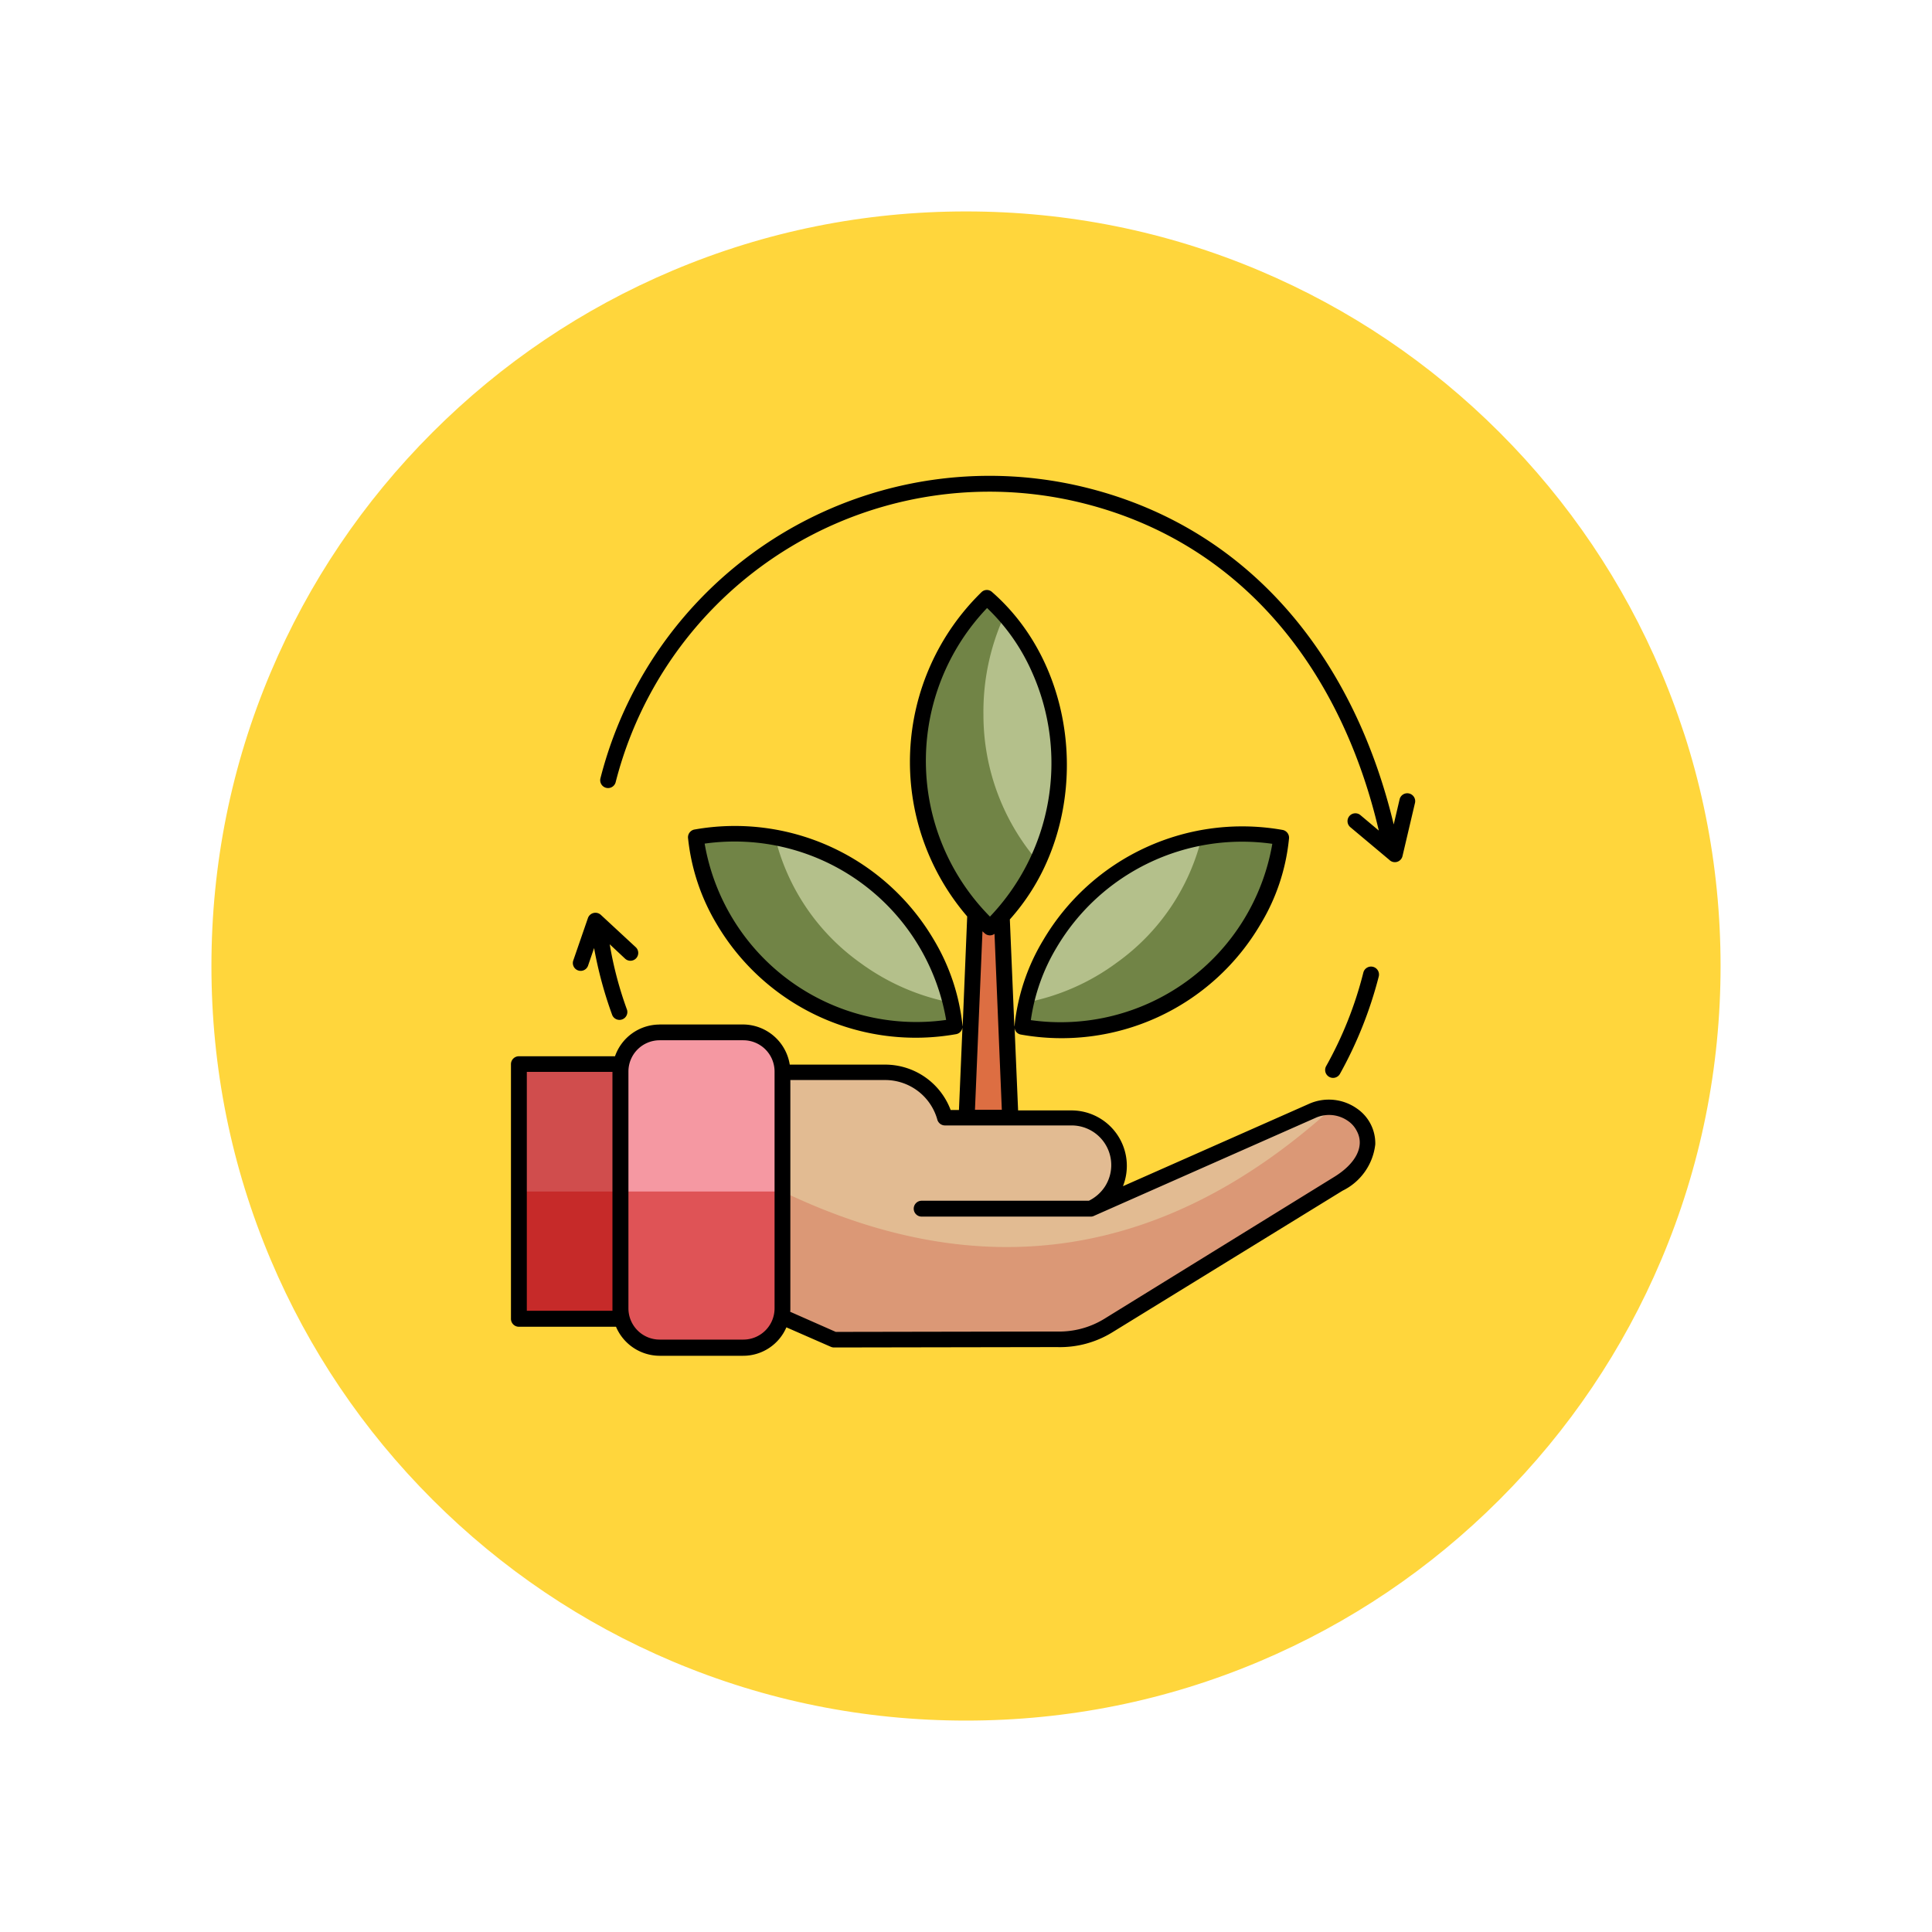 <svg xmlns="http://www.w3.org/2000/svg" xmlns:xlink="http://www.w3.org/1999/xlink" width="109.652" height="109.653" viewBox="0 0 109.652 109.653">
  <defs>
    <filter id="Path_874925" x="0" y="0" width="109.652" height="109.653" filterUnits="userSpaceOnUse">
      <feOffset dy="3" input="SourceAlpha"/>
      <feGaussianBlur stdDeviation="3" result="blur"/>
      <feFlood flood-opacity="0.161"/>
      <feComposite operator="in" in2="blur"/>
      <feComposite in="SourceGraphic"/>
    </filter>
  </defs>
  <g id="Group_1111636" data-name="Group 1111636" transform="translate(-424 -1743)">
    <g id="Group_1111413" data-name="Group 1111413" transform="translate(-586.73 -1328)">
      <g transform="matrix(1, 0, 0, 1, 1010.73, 3071)" filter="url(#Path_874925)">
        <g id="Path_874925-2" data-name="Path 874925" transform="translate(9 6)" fill="#ffd63c">
          <path d="M 45.826 90.153 C 39.841 90.153 34.037 88.981 28.573 86.67 C 23.295 84.438 18.554 81.241 14.483 77.17 C 10.412 73.099 7.215 68.358 4.983 63.08 C 2.672 57.616 1.5 51.811 1.5 45.827 C 1.5 39.841 2.672 34.037 4.983 28.573 C 7.215 23.295 10.412 18.554 14.483 14.483 C 18.554 10.412 23.295 7.215 28.573 4.983 C 34.037 2.672 39.841 1.5 45.826 1.5 C 51.811 1.5 57.616 2.672 63.079 4.983 C 68.358 7.215 73.098 10.412 77.169 14.483 C 81.241 18.554 84.437 23.295 86.67 28.573 C 88.981 34.037 90.152 39.841 90.152 45.826 C 90.152 51.811 88.981 57.616 86.67 63.08 C 84.437 68.358 81.241 73.099 77.169 77.17 C 73.098 81.241 68.358 84.438 63.079 86.67 C 57.616 88.981 51.811 90.153 45.826 90.153 Z" stroke="none"/>
          <path d="M 45.826 3 C 40.043 3 34.435 4.132 29.157 6.364 C 24.058 8.521 19.478 11.609 15.543 15.543 C 11.609 19.478 8.521 24.058 6.364 29.157 C 4.132 34.435 3 40.043 3 45.827 C 3 51.609 4.132 57.218 6.364 62.496 C 8.521 67.595 11.609 72.175 15.543 76.109 C 19.478 80.043 24.058 83.132 29.157 85.289 C 34.435 87.521 40.043 88.653 45.826 88.653 C 51.609 88.653 57.217 87.521 62.495 85.289 C 67.594 83.132 72.175 80.043 76.109 76.109 C 80.043 72.175 83.131 67.595 85.288 62.496 C 87.52 57.218 88.652 51.609 88.652 45.826 C 88.652 40.043 87.52 34.435 85.288 29.157 C 83.131 24.058 80.043 19.478 76.109 15.543 C 72.175 11.609 67.594 8.521 62.495 6.364 C 57.217 4.132 51.609 3 45.826 3 M 45.826 7.62939453125e-06 C 71.135 7.62939453125e-06 91.652 20.517 91.652 45.826 L 91.652 45.827 C 91.652 71.136 71.135 91.653 45.826 91.653 C 20.517 91.653 0 71.136 0 45.827 L 0 45.826 C 0 20.517 20.517 7.62939453125e-06 45.826 7.62939453125e-06 Z" stroke="none" fill="#fff"/>
        </g>
      </g>
    </g>
    <g id="sostenibilidad" transform="translate(426 1736.823)">
      <g id="Group_1111633" data-name="Group 1111633" transform="translate(27.448 40.083)">
        <path id="Path_900570" data-name="Path 900570" d="M258.972,232.7l.011.437.661,15.846H257l.661-15.846.022-.437Z" transform="translate(-231.674 -217.246)" fill="#dd6e42" fill-rule="evenodd"/>
        <path id="Path_900571" data-name="Path 900571" d="M236.92,94.8a12.944,12.944,0,0,1,.168,18.726A12.945,12.945,0,0,1,236.92,94.8Z" transform="translate(-210.361 -94.8)" fill="#718446" fill-rule="evenodd"/>
        <path id="Path_900572" data-name="Path 900572" d="M267.493,103.7a12.746,12.746,0,0,1,3.093,8.326,13.121,13.121,0,0,1-1.2,5.67,12.746,12.746,0,0,1-3.093-8.326A13.12,13.12,0,0,1,267.493,103.7Z" transform="translate(-239.925 -102.703)" fill="#b4c08b" fill-rule="evenodd"/>
        <path id="Path_900573" data-name="Path 900573" d="M135.48,225.111a12.576,12.576,0,0,0-14.68-10.736,12.576,12.576,0,0,0,14.68,10.736Z" transform="translate(-110.737 -200.76)" fill="#718446" fill-rule="evenodd"/>
        <path id="Path_900574" data-name="Path 900574" d="M170.685,225.413a12.393,12.393,0,0,0-4.83-7.15A12.771,12.771,0,0,0,160.7,216a12.341,12.341,0,0,0,4.83,7.15A12.837,12.837,0,0,0,170.685,225.413Z" transform="translate(-146.165 -202.418)" fill="#b4c08b" fill-rule="evenodd"/>
        <path id="Path_900575" data-name="Path 900575" d="M285.9,225.111a12.576,12.576,0,0,1,14.68-10.736,12.591,12.591,0,0,1-14.68,10.736Z" transform="translate(-257.335 -200.76)" fill="#718446" fill-rule="evenodd"/>
        <path id="Path_900576" data-name="Path 900576" d="M287.8,225.413a12.393,12.393,0,0,1,4.83-7.15A12.771,12.771,0,0,1,297.785,216a12.341,12.341,0,0,1-4.83,7.15A12.7,12.7,0,0,1,287.8,225.413Z" transform="translate(-259.022 -202.418)" fill="#b4c08b" fill-rule="evenodd"/>
        <path id="Path_900577" data-name="Path 900577" d="M162.991,343.132l12.562-5.558c2.365-1.053,4.92,2.028,1.524,4.124l-13.089,8.08a5.29,5.29,0,0,1-2.914.773l-12.641.022-4.651-2.051.157-6.04h-.84V335.4h8.214a3.52,3.52,0,0,1,3.407,2.566h7.194a2.7,2.7,0,0,1,1.076,5.166Z" transform="translate(-130.538 -308.438)" fill="#e2bb92" fill-rule="evenodd"/>
        <path id="Path_900578" data-name="Path 900578" d="M182.169,353c1.86.179,3.127,2.589.325,4.326l-13.089,8.08a5.29,5.29,0,0,1-2.914.773l-12.641.022L149.2,364.15l.1-3.833c.482-.818,1.02-1.659,1.614-2.533Q167.909,365.938,182.169,353Z" transform="translate(-135.954 -324.065)" fill="#db9876" fill-rule="evenodd"/>
        <path id="Path_900579" data-name="Path 900579" d="M31,331.1h5.76v14.456H31Z" transform="translate(-31 -304.619)" fill="#d04d4d" fill-rule="evenodd"/>
        <path id="Path_900580" data-name="Path 900580" d="M31,395.7h5.76v7.228H31Z" transform="translate(-31 -361.98)" fill="#c62a29" fill-rule="evenodd"/>
        <path id="Path_900581" data-name="Path 900581" d="M84.619,315.1H89.37a2.224,2.224,0,0,1,2.219,2.219v13.448a2.224,2.224,0,0,1-2.219,2.219H84.619a2.224,2.224,0,0,1-2.219-2.219V317.319a2.224,2.224,0,0,1,2.219-2.219Z" transform="translate(-76.64 -290.413)" fill="#f598a2" fill-rule="evenodd"/>
        <path id="Path_900582" data-name="Path 900582" d="M91.689,395.7v6.645a2.224,2.224,0,0,1-2.219,2.219H84.719a2.224,2.224,0,0,1-2.219-2.219V395.7Z" transform="translate(-76.729 -361.98)" fill="#df5356" fill-rule="evenodd"/>
      </g>
      <path id="Path_900583" data-name="Path 900583" d="M35.427,64.322h4.751A2.7,2.7,0,0,1,42.823,66.6h5.4a3.972,3.972,0,0,1,3.732,2.577h.471l.2-4.7a.441.441,0,0,1-.347.392,13.11,13.11,0,0,1-13.6-6.242,11.868,11.868,0,0,1-1.625-4.852.45.45,0,0,1,.347-.515A13.1,13.1,0,0,1,51,59.514a11.868,11.868,0,0,1,1.625,4.852c0,.022.011.045.011.078l.258-6.253a13.459,13.459,0,0,1,.818-18.412.434.434,0,0,1,.594,0c4.169,3.642,5.323,9.985,3.216,15.061a12.31,12.31,0,0,1-2.208,3.519l.258,6.107a.219.219,0,0,1,.011-.078,11.7,11.7,0,0,1,1.625-4.852,13.109,13.109,0,0,1,13.6-6.253.45.45,0,0,1,.347.515,11.546,11.546,0,0,1-1.625,4.852,13.084,13.084,0,0,1-13.6,6.242.427.427,0,0,1-.347-.392l.2,4.7h3.037a3.144,3.144,0,0,1,2.914,4.3l10.534-4.662a2.763,2.763,0,0,1,2.734.247,2.393,2.393,0,0,1,1.053,2.04,3.345,3.345,0,0,1-1.86,2.633L61.134,81.792a5.662,5.662,0,0,1-3.149.84l-12.641.022a.465.465,0,0,1-.179-.034l-2.533-1.109a2.668,2.668,0,0,1-2.454,1.614H35.427a2.7,2.7,0,0,1-2.465-1.647H27.448A.45.45,0,0,1,27,81.03V66.574a.45.45,0,0,1,.448-.448h5.457a2.682,2.682,0,0,1,2.521-1.8Zm7.43,3.171V80.448a.964.964,0,0,1-.011.179l2.589,1.143,12.54-.022a4.9,4.9,0,0,0,2.678-.706l13.089-8.08c1.177-.728,1.748-1.715,1.255-2.611a1.51,1.51,0,0,0-.5-.56,1.87,1.87,0,0,0-1.86-.157l-12.54,5.547a.41.41,0,0,1-.2.045H50.309a.448.448,0,0,1,0-.9H59.8a2.31,2.31,0,0,0,.908-.8,2.25,2.25,0,0,0-1.883-3.474H51.631a.452.452,0,0,1-.437-.347,3.073,3.073,0,0,0-2.97-2.23H42.857ZM40.19,65.218H35.438a1.774,1.774,0,0,0-1.771,1.771V80.436a1.774,1.774,0,0,0,1.771,1.771H40.19a1.774,1.774,0,0,0,1.771-1.771V66.989A1.774,1.774,0,0,0,40.19,65.218Zm-7.43,1.793H27.9v13.56H32.76Zm20.575,2.152h1.524l-.415-9.985a.439.439,0,0,1-.549-.022c-.045-.045-.09-.078-.134-.123Zm22.043-7.788a.451.451,0,0,1,.874.224,23.225,23.225,0,0,1-2.208,5.536.449.449,0,0,1-.784-.437A21.641,21.641,0,0,0,75.378,61.375ZM33.589,63.493a.447.447,0,0,1-.84.3,23.02,23.02,0,0,1-1.031-3.81L31.37,61a.445.445,0,0,1-.84-.291l.84-2.432A.453.453,0,0,1,32.1,58.1l1.984,1.838a.444.444,0,0,1-.605.65l-.874-.818A20.9,20.9,0,0,0,33.589,63.493ZM77.44,51.524a.449.449,0,0,1,.874.2L77.6,54.763a.444.444,0,0,1-.751.213l-2.219-1.86a.446.446,0,0,1,.572-.684l1.053.885c-2.073-8.864-7.531-16.227-16.7-18.558A21.891,21.891,0,0,0,32.939,50.583a.446.446,0,0,1-.863-.224,22.786,22.786,0,0,1,27.7-16.473c9.447,2.4,15.14,9.951,17.325,19.084ZM57.963,59.963a10.991,10.991,0,0,0-1.457,4.113A12.192,12.192,0,0,0,70.211,54.068,12.23,12.23,0,0,0,57.963,59.963Zm-6.264,4.1A12.184,12.184,0,0,0,37.993,54.057,12.19,12.19,0,0,0,51.7,64.064Zm4.9-19.678a11.36,11.36,0,0,0-2.577-3.7A12.565,12.565,0,0,0,54.186,58.2,12.629,12.629,0,0,0,56.6,44.386Z"/>
    </g>
  </g>
</svg>

